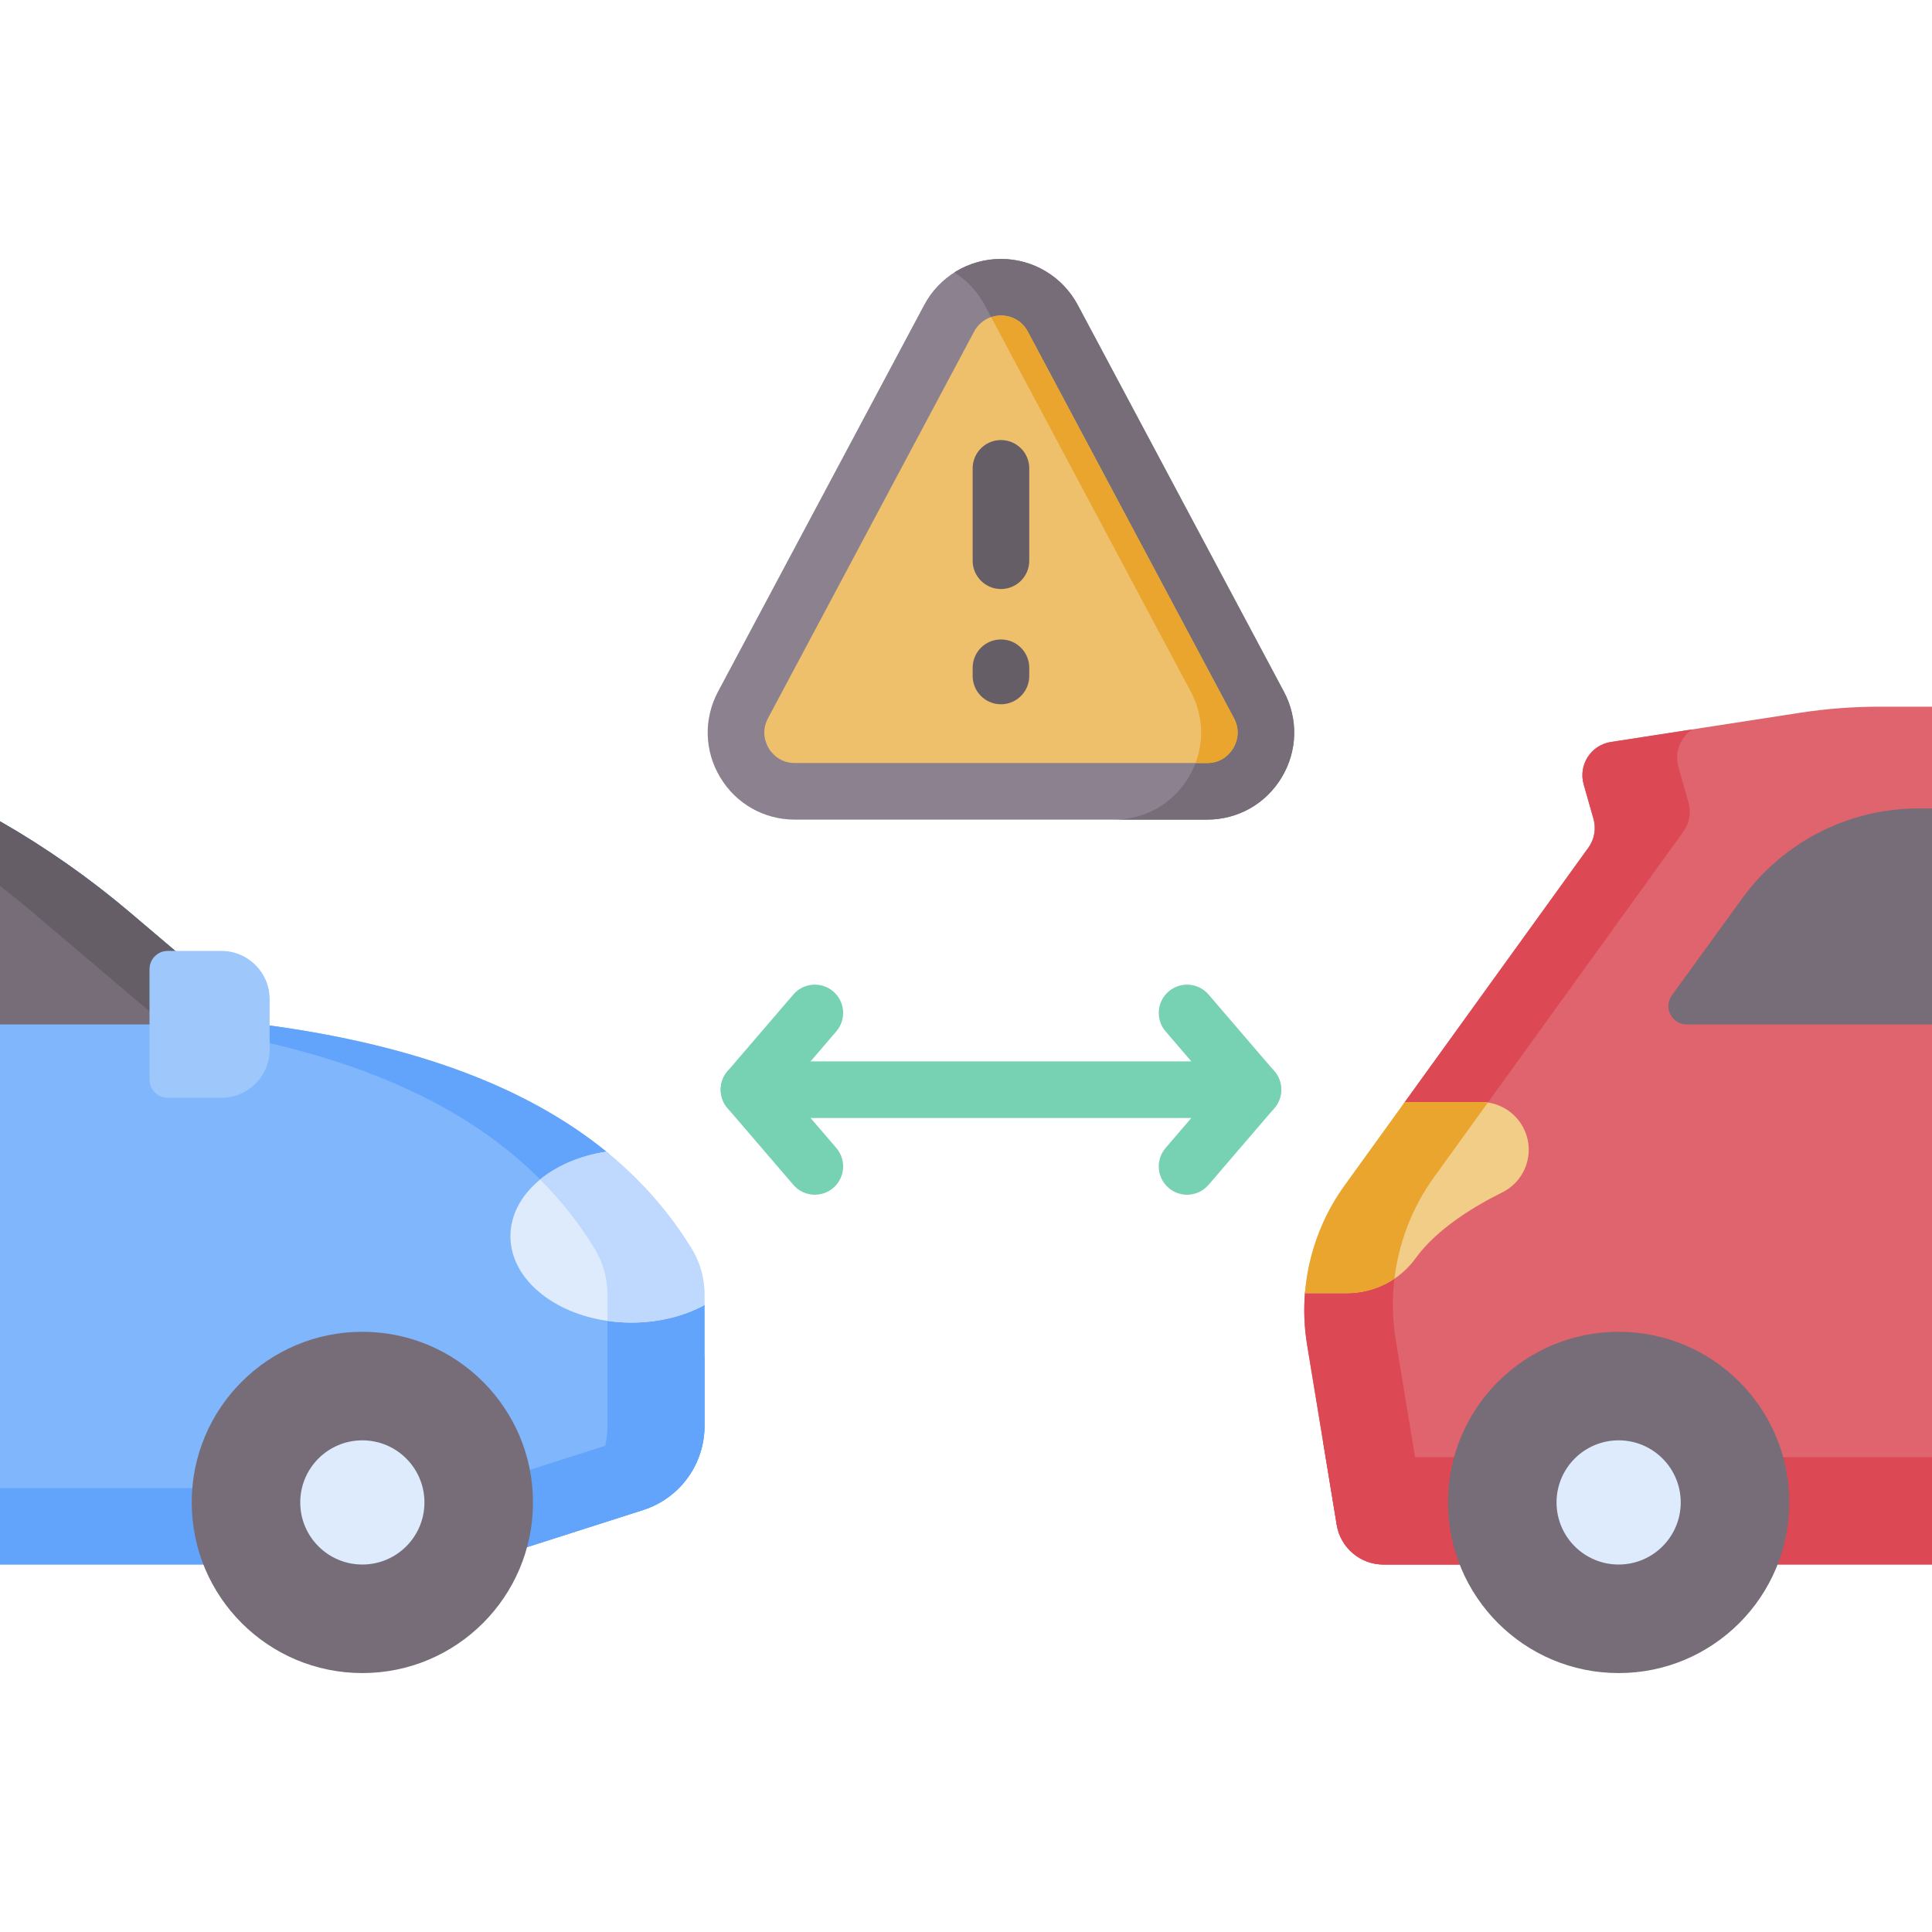 <svg id="Capa_1" enable-background="new 0 0 512 512" height="512" viewBox="0 0 512 512" width="512" xmlns="http://www.w3.org/2000/svg"><g><path d="m332.038 296.276h-133.552c-4.143 0-7.5-3.357-7.5-7.5s3.357-7.5 7.5-7.5h133.552c4.143 0 7.5 3.357 7.5 7.5s-3.357 7.5-7.5 7.5z" fill="#77d1b3"/><path d="m340.24 183.289-54.62-102.46c-4.02-7.53-11.82-12.21-20.36-12.21-4.27 0-8.36 1.17-11.87 3.28-3.52 2.11-6.47 5.16-8.48 8.93l-54.63 102.46c-3.84 7.22-3.63 15.71.58 22.72 4.21 7.02 11.6 11.2 19.78 11.2h109.25c8.17 0 15.57-4.18 19.78-11.2 4.2-7.01 4.42-15.501.57-22.72z" fill="#8c818f"/><path d="m340.24 183.289-54.62-102.46c-4.02-7.53-11.82-12.21-20.36-12.21-4.27 0-8.36 1.17-11.87 3.28-.158.095-.308.201-.464.299 3.314 2.097 6.104 5.034 8.024 8.631l54.62 102.46c3.85 7.22 3.63 15.71-.57 22.72-4.21 7.02-11.61 11.2-19.78 11.2h24.67c8.17 0 15.57-4.18 19.78-11.2 4.2-7.01 4.42-15.501.57-22.72z" fill="#766d78"/><path d="m326.8 198.298c-.7 1.17-2.79 3.91-6.91 3.91h-109.25c-4.12 0-6.21-2.74-6.92-3.91-.71-1.18-2.14-4.31-.2-7.95l54.62-102.46c1.43-2.68 4.09-4.27 7.12-4.27s5.7 1.59 7.12 4.27l54.63 102.46c1.94 3.641.5 6.771-.21 7.95z" fill="#eec06b"/><path d="m272.38 87.889c-1.42-2.68-4.09-4.27-7.12-4.27-.908 0-1.775.159-2.593.431l52.903 99.239c3.177 5.958 3.575 12.778 1.26 18.92h3.06c4.12 0 6.21-2.74 6.91-3.91.71-1.18 2.15-4.31.21-7.95z" fill="#e9a52d"/><path d="m186.703 345.848v32.043c0 10.169-6.567 19.178-16.264 22.277l-45.18 14.448h-125.259v-196.965c12.129 6.947 23.662 15.023 34.437 24.165l34.97 29.665c37.262 4.89 68.615 15.275 91.299 33.725 8.923 7.259 25.997 40.642 25.997 40.642z" fill="#80b6fc"/><path d="m170.439 379.929-45.18 14.448h-125.259v20.239h125.259l45.18-14.448c9.697-3.099 16.264-12.108 16.264-22.277v-20.239c0 10.168-6.568 19.177-16.264 22.277z" fill="#62a4fb"/><path d="m160.706 305.207c-22.684-18.45-54.036-28.835-91.299-33.725l-34.97-29.665c-10.775-9.143-22.308-17.219-34.437-24.166v17.133c2.957 2.27 5.867 4.611 8.72 7.033l34.97 29.665c51.922 6.813 92.371 24.298 113.879 59.402 2.247 3.663 3.417 7.891 3.417 12.201v34.806c0 10.169-6.567 19.178-16.264 22.277l-45.18 14.448h25.717l45.18-14.448c9.697-3.099 16.264-12.108 16.264-22.277v-32.043s-17.074-33.383-25.997-40.641z" fill="#62a4fb"/><path d="m160.705 305.208c-14.529 2.18-25.438 11.379-25.438 22.399 0 12.643 14.357 22.892 32.067 22.892 7.279 0 13.987-1.734 19.369-4.651v-2.765c0-4.303-1.172-8.532-3.419-12.201-6.07-9.91-13.656-18.417-22.579-25.674z" fill="#ddebfd"/><path d="m172.527 316.467c-3.539-3.946-7.563-7.793-11.799-11.239-.008-.007-.023-.019-.023-.019-6.947 1.043-13.062 3.693-17.557 7.377 5.467 5.486 10.296 11.565 14.421 18.299 2.247 3.663 3.417 7.891 3.417 12.201v6.963c2.052.294 4.175.451 6.348.451 7.278 0 13.987-1.734 19.369-4.651-.052-1.902.202-4.149-.477-7.482-.539-2.636-1.525-5.17-2.942-7.483-3.111-5.082-6.71-9.902-10.757-14.417z" fill="#bed9fd"/><path d="m69.407 271.482h-69.407v-53.82c12.119 6.936 23.662 15.002 34.437 24.155z" fill="#766d78"/><path d="m43.69 271.482h25.717c-7.244-6.145-28.242-23.957-34.97-29.665-10.64-9.028-22.273-17.193-34.437-24.155v17.122c7.707 5.918 9.834 8.083 43.69 36.698z" fill="#655e67"/><circle cx="96.026" cy="398.16" fill="#766d78" r="45.221"/><circle cx="96.026" cy="398.16" fill="#ddebfd" r="16.456"/><path d="m39.624 256.827v29.27c0 2.666 2.161 4.827 4.827 4.827h14.23c7.057 0 12.778-5.721 12.778-12.778v-13.369c0-7.057-5.721-12.778-12.778-12.778h-14.23c-2.666 0-4.827 2.161-4.827 4.828z" fill="#9ec8fc"/><path d="m512 187.277v227.337h-145.36c-6.146 0-11.38-4.443-12.385-10.497l-7.86-47.745c-.751-4.557-.933-9.148-.57-13.675.818-10.194 26.467-50.647 26.467-50.647l48.651-67.412c1.601-2.216 2.093-5.038 1.344-7.655l-2.596-9.091c-1.467-5.161 1.909-10.435 7.203-11.257l50.157-7.747c6.957-1.067 13.986-1.611 21.025-1.611z" fill="#df646e"/><path d="m377.923 403.885-8.034-48.8c-2.496-15.144 1.153-30.656 10.131-43.106l66.064-91.539c1.636-2.265 2.14-5.149 1.374-7.824l-2.653-9.292c-1.111-3.907.499-7.874 3.605-10.012l-21.516 3.323c-5.294.821-8.671 6.096-7.203 11.257l2.596 9.091c.749 2.617.257 5.439-1.344 7.655l-48.651 67.412s-25.649 40.453-26.467 50.647c-.363 4.527-.181 9.118.57 13.675l7.86 47.745c1.006 6.054 6.239 10.497 12.385 10.497h23.942c-6.283 0-11.632-4.541-12.659-10.729z" fill="#dc4955"/><path d="m350.554 381.635 3.701 22.482c1.006 6.054 6.239 10.497 12.385 10.497h145.36v-28.446h-151.421c-3.99.001-7.61-1.742-10.025-4.533z" fill="#dc4955"/><path d="m356.927 342.697c7.209 0 14.024-3.409 18.235-9.26 5.74-7.974 16.075-14.041 22.979-17.455 4.292-2.122 6.987-6.512 6.987-11.3 0-6.976-5.655-12.632-12.632-12.632h-20.204l-15.985 22.147c-6.086 8.432-9.662 18.305-10.479 28.499h11.099z" fill="#f1cd88"/><path d="m392.497 292.051h-20.204c-5.666 7.852-14.907 20.65-16.096 22.307-2.072 2.893-3.97 6.131-5.559 9.65-2.728 6.053-4.306 12.457-4.807 18.646-.001.014-.003.029-.004.043h11.099c4.548 0 8.937-1.36 12.617-3.831 1.151-9.62 4.707-18.887 10.476-26.888l14.278-19.785c-.589-.083-1.187-.142-1.8-.142z" fill="#e9a52d"/><path d="m512 214.244v57.237h-65.005c-3.961 0-6.259-4.495-3.93-7.706l18.624-25.684c10.856-14.981 28.239-23.847 46.74-23.847z" fill="#766d78"/><circle cx="428.955" cy="398.16" fill="#766d78" r="45.221"/><circle cx="428.955" cy="398.16" fill="#ddebfd" r="16.456"/><path d="m215.944 316.614c-2.112 0-4.212-.887-5.695-2.615l-17.454-20.338c-2.411-2.811-2.411-6.96 0-9.77l17.454-20.337c2.697-3.143 7.432-3.503 10.576-.807 3.143 2.697 3.504 7.433.807 10.576l-13.262 15.452 13.262 15.453c2.697 3.144 2.336 7.879-.807 10.576-1.415 1.215-3.152 1.81-4.881 1.81z" fill="#77d1b3"/><path d="m314.58 316.614c-1.729 0-3.466-.595-4.881-1.809-3.143-2.697-3.504-7.433-.807-10.576l13.262-15.453-13.262-15.452c-2.697-3.144-2.336-7.879.807-10.576 3.144-2.696 7.879-2.336 10.576.807l17.454 20.337c2.411 2.81 2.411 6.959 0 9.77l-17.454 20.338c-1.483 1.727-3.583 2.614-5.695 2.614z" fill="#77d1b3"/><g fill="#655e67"><path d="m265.263 186.641c-4.143 0-7.5-3.357-7.5-7.5v-2.18c0-4.143 3.357-7.5 7.5-7.5s7.5 3.357 7.5 7.5v2.18c0 4.143-3.358 7.5-7.5 7.5z"/><path d="m265.263 156.098c-4.143 0-7.5-3.357-7.5-7.5v-24.477c0-4.143 3.357-7.5 7.5-7.5s7.5 3.357 7.5 7.5v24.477c0 4.143-3.358 7.5-7.5 7.5z"/></g></g></svg>